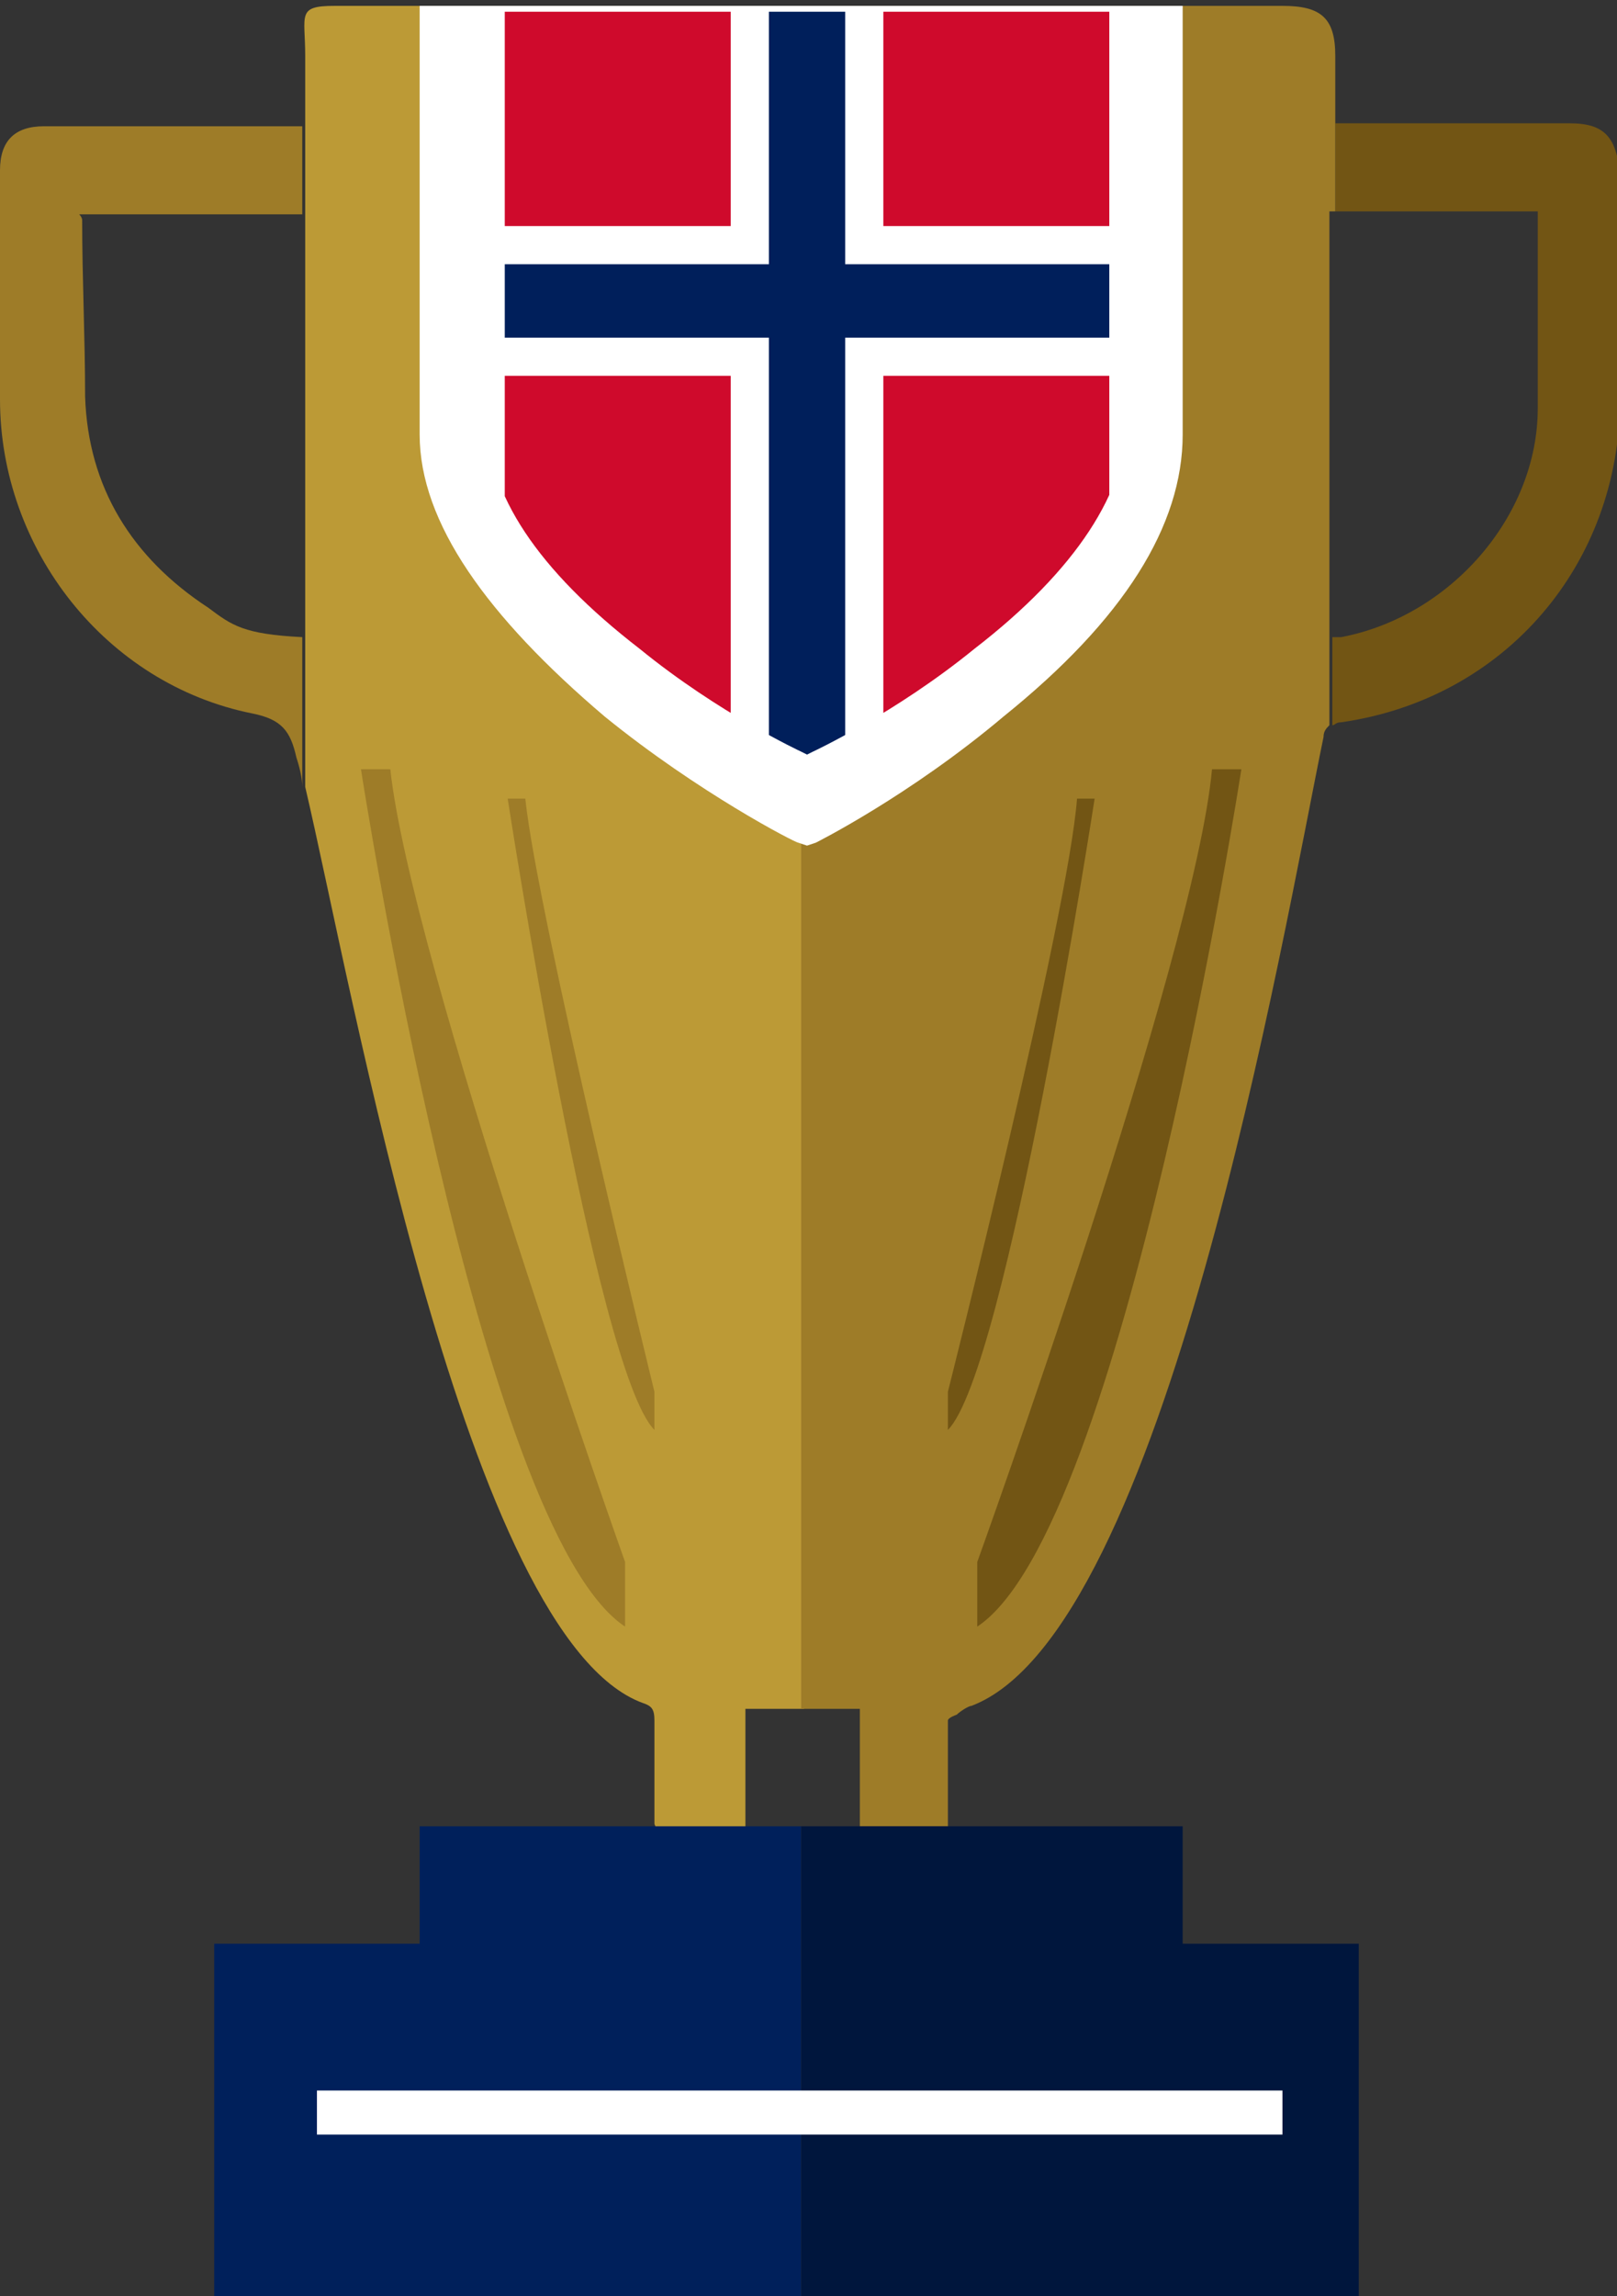 <?xml version="1.0" encoding="utf-8"?>
<!-- Generator: Adobe Illustrator 19.1.0, SVG Export Plug-In . SVG Version: 6.00 Build 0)  -->
<svg version="1.1" id="Layer_1" xmlns="http://www.w3.org/2000/svg" xmlns:xlink="http://www.w3.org/1999/xlink" x="0px" y="0px"
	 viewBox="0 0 55.1 78.2" style="enable-background:new 0 0 55.1 78.2;" xml:space="preserve">
<rect x="0" y="0" width="55.1" height="78.2" fill="#333333" stroke="none"/>
<style type="text/css">
	.st0{fill:#BC9A36;}
	.st1{fill:none;}
	.st2{fill:#725514;}
	.st3{fill:#9E7C28;}
	.st4{fill:#FFFFFF;}
	.st5{clip-path:url(#SVGID_2_);fill:#CF0A2C;}
	.st6{clip-path:url(#SVGID_2_);fill:#001F5B;}
	.st7{fill:#00205B;}
	.st8{fill:#00163D;}
</style>
<path class="st0" d="M11.4,0.2c-1.3,0-1,0.3-1,1.7c0,0.4,0,0.9,0,1.3c0,0.5,0,1,0,1v3c0,5,0,9.6,0,14.5v5.1
	c1.6,6.8,5.5,29,11.5,31.2c0.3,0.1,0.4,0.2,0.4,0.6c0,1.2,0,2.3,0,3.5c0,0.1,0.2,0.3,0.1,0.4l3,0c0-1.2,0-3.3,0-4.3c0,0,1,0,2,0v-58
	C21.3,0.2,16.9,0.2,11.4,0.2z"/>
<path class="st1" d="M45.3,21.7C45.3,21.7,45.4,21.7,45.3,21.7l0.2-14.5c-0.1,0-0.1,0-0.2,0C45.3,12.2,45.3,16.8,45.3,21.7z"/>
<path class="st1" d="M45.7,21.7c3.6-0.7,6.6-4.1,6.7-7.8c0-2.2,0-4.2,0-6.4c0-0.1,0-0.3,0-0.3c-2.2,0-4,0-6.9,0l-0.1,14.5
	C45.5,21.8,45.7,21.8,45.7,21.7z"/>
<path class="st2" d="M53.5,4.2c-2.5,0-4.9,0-7.4,0c-0.2,0-0.4,0-0.6,0l0,3c2.9,0,4.6,0,6.9,0c0,0,0,0.1,0,0.3c0,2.2,0,4.2,0,6.4
	c0,3.7-3,7.1-6.7,7.8c-0.1,0-0.3,0-0.3,0l0,3c0.1,0,0.1-0.1,0.3-0.1c5.6-0.8,9.5-5.4,9.5-11c0-2.5,0-5.1,0-7.6
	C55.1,4.7,54.7,4.2,53.5,4.2z"/>
<path class="st3" d="M45.3,21.7c0-4.9,0-9.5,0-14.5c0.1,0,0.1,0,0.2,0l0-3c0,0,0-1.5,0-2.3c0-1.3-0.5-1.7-1.8-1.7
	c-5.3,0-10.4,0-16.4,0v58c2,0,1,0,2,0c0,1,0,3,0,4h3c0,0,0-2.3,0-3.6c0-0.1,0.3-0.2,0.3-0.2c0.1-0.1,0.4-0.3,0.5-0.3
	c6.6-2.5,10.6-26.2,12-33c0-0.2,0.1-0.3,0.2-0.4L45.3,21.7C45.4,21.7,45.3,21.7,45.3,21.7z"/>
<path class="st4" d="M14.3,0.2v14.6c0,3,2.3,6.2,6.3,9.6c3.2,2.6,6.5,4.3,6.6,4.3l0.3,0.1l0.3-0.1c0,0,3.2-1.6,6.4-4.3
	c4.1-3.3,6.1-6.5,6.1-9.6V0.2H14.3z"/>
<g>
	<defs>
		<path id="SVGID_1_" d="M16.6,0.4v13.9c0,2.5,1.7,5.1,5.2,7.8c2.7,2.2,5.5,3.5,5.5,3.5l0.2,0.1l0.2-0.1c0,0,2.8-1.3,5.5-3.5
			c3.5-2.7,5.2-5.4,5.2-7.8V0.4H16.6z"/>
	</defs>
	<clipPath id="SVGID_2_">
		<use xlink:href="#SVGID_1_"  style="overflow:visible;"/>
	</clipPath>
	<rect x="30.1" y="0" class="st5" width="7.7" height="7.7"/>
	<rect x="17.2" y="12.8" class="st5" width="7.7" height="15.4"/>
	<polygon class="st6" points="28.8,28.2 28.8,11.5 37.8,11.5 37.8,9 28.8,9 28.8,0 26.2,0 26.2,9 17.2,9 17.2,11.5 26.2,11.5 
		26.2,28.2 	"/>
	<rect x="17.2" y="0" class="st5" width="7.7" height="7.7"/>
	<rect x="30.1" y="12.8" class="st5" width="7.7" height="15.4"/>
</g>
<path class="st1" d="M45.3,7.2c0,5,0,9.6,0,14.5c0,0,0.3,0,0.4,0c3.6-0.7,6.6-4.1,6.6-7.8c0-2.2,0-4.2,0-6.4c0-0.1,0-0.3,0-0.3
	C50.1,7.2,48.3,7.2,45.3,7.2z"/>
<path class="st1" d="M2.7,7.5c0,2,0,4,0,6.1c0,3.1,1.7,5.5,4.3,7.2c0.9,0.6,1.3,0.9,3.3,1.1c0-5,0-9.5,0-14.5c-3,0-5.3,0-7.6,0
	C2.7,7.2,2.7,7.4,2.7,7.5z"/>
<polygon class="st7" points="14.3,62.2 14.3,66.2 7.3,66.2 7.3,78.2 27.3,78.2 27.3,62.2 "/>
<polygon class="st8" points="46.3,66.2 40.3,66.2 40.3,62.2 27.3,62.2 27.3,78.2 46.3,78.2 "/>
<rect x="10.8" y="71.2" class="st4" width="32.9" height="1.5"/>
<path class="st3" d="M13.3,26.2h-1c0,0,4,25.9,9,29.2v-2.2C21.3,53.2,14,32.7,13.3,26.2z"/>
<path class="st3" d="M17.9,27.2h-0.6c0,0,3,19.5,5,21.5v-1.3C22.3,47.4,18.3,31.1,17.9,27.2z"/>
<path class="st2" d="M41.3,26.2h1c0,0-4,25.9-9,29.2v-2.2C33.3,53.2,40.7,32.7,41.3,26.2z"/>
<path class="st2" d="M36.7,27.2h0.6c0,0-3,19.5-5,21.5v-1.3C32.3,47.4,36.4,31.2,36.7,27.2z"/>
<path class="st1" d="M2.8,7.5c0,2,0.1,4,0.1,6c0,3.1,1.5,5.5,4.2,7.2c0.9,0.6,1.3,0.9,3.3,1.1c0-5,0-9.5,0-14.5c-3,0-5.3,0-7.6,0
	C2.7,7.2,2.8,7.4,2.8,7.5z"/>
<path class="st3" d="M7.1,20.7c-2.6-1.7-4.1-4.1-4.2-7.2c0-2-0.1-4-0.1-6c0-0.1-0.1-0.2-0.1-0.2c2.3,0,4.6,0,7.6,0v-3
	c-0.9,0-1.2,0-1.3,0c0,0,0,0,0,0c-2.5,0-5,0-7.5,0C0.5,4.3,0,4.8,0,5.8c0,2.6,0,5.2,0,7.8c0,5.1,3.6,9.7,8.6,10.7
	c1,0.2,1.3,0.6,1.5,1.5c0.1,0.3,0.2,0.7,0.2,1v-5.1C8.3,21.6,7.9,21.3,7.1,20.7z"/>
</svg>

